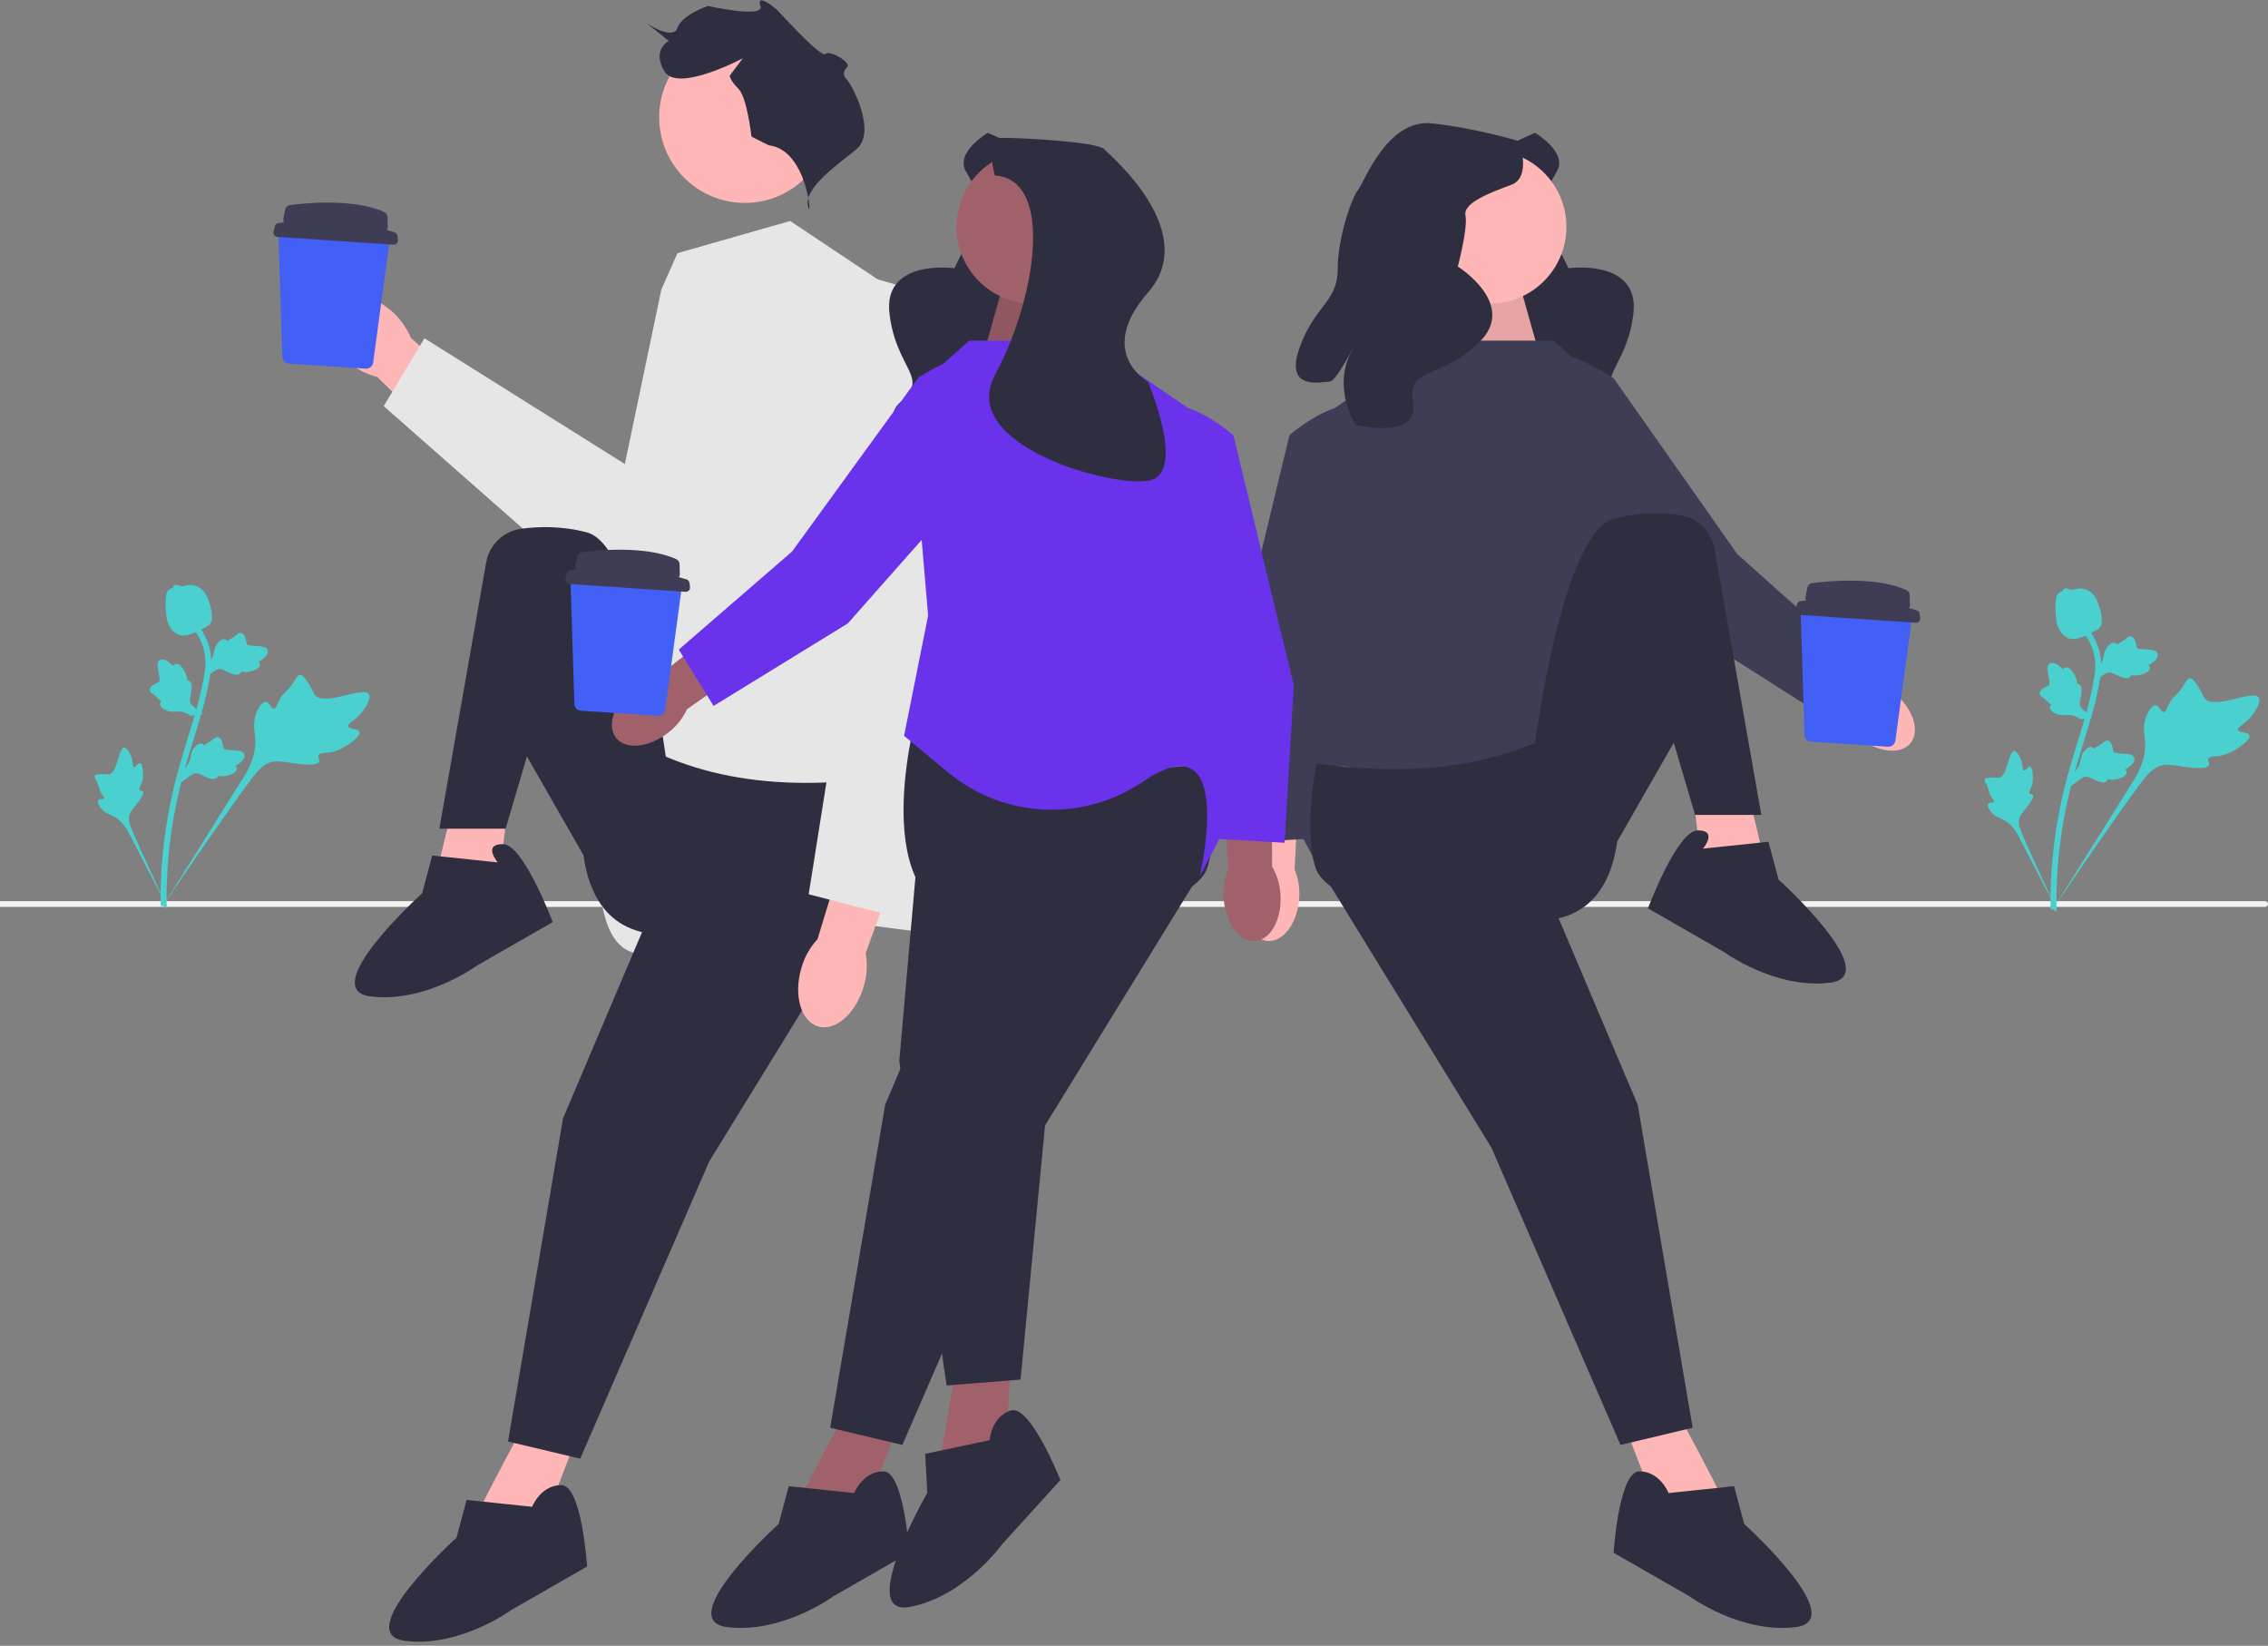 <svg width="408" height="296" viewBox="0 0 408 296" fill="none" xmlns="http://www.w3.org/2000/svg">
<rect x="0" y="0" width="408" height="296" fill="#808080" stroke="none"/>
<g clip-path="url(#clip0_118_289)">
<path d="M408 162.596C408 162.883 407.768 163.115 407.481 163.115H0V162.077H407.481C407.768 162.077 408 162.309 408 162.596Z" fill="#F2F2F2"/>
<path d="M133.982 36.496C142.486 36.496 149.381 29.601 149.381 21.097C149.381 12.592 142.486 5.698 133.982 5.698C125.477 5.698 118.583 12.592 118.583 21.097C118.583 29.601 125.477 36.496 133.982 36.496Z" fill="#FFB6B6"/>
<path d="M142.142 39.745L121.872 45.536L118.977 52.051L112.462 83.179V132.405C112.462 132.405 104.499 149.778 108.842 164.98C113.485 181.23 129.835 162.051 142.142 164.239C154.448 166.428 173.993 168.6 173.993 168.6L162.411 115.755L159.515 51.328L142.142 39.745Z" fill="#E6E6E6"/>
<path d="M138.317 26.14L135.186 24.574C135.186 24.574 134.403 17.53 132.838 15.964C131.273 14.399 131.273 13.616 131.273 13.616L133.621 10.486C133.621 10.486 121.88 16.747 119.532 12.834C117.184 8.92 120.315 7.355 120.315 7.355L116.401 4.224C116.401 4.224 121.098 7.355 121.88 5.007C122.663 2.659 127.359 1.066 127.359 1.066C127.359 1.066 137.614 3.386 136.792 1.066C135.969 -1.255 139.1 1.093 139.882 1.876C140.665 2.659 147.709 10.486 148.492 9.703C149.275 8.92 153.188 11.268 152.405 12.051C151.623 12.834 151.623 13.616 152.405 14.399C153.188 15.182 157.884 23.791 153.971 26.922C150.057 30.053 144.578 33.967 145.361 37.097C146.144 40.228 145.361 26.922 138.317 26.14Z" fill="#2F2E41"/>
<path d="M62.406 64.91C58.454 61.503 57.008 56.702 59.177 54.187C61.346 51.672 66.307 52.396 70.26 55.805C71.858 57.145 73.112 58.848 73.917 60.772L90.481 75.419L83.441 83.046L67.859 67.796C65.837 67.284 63.968 66.294 62.406 64.91Z" fill="#FFB6B6"/>
<path d="M119.151 52.3L130.061 51.309L139.63 96.944C141.453 105.639 135.753 114.129 127.015 115.733L119.151 117.176L69.028 73.045L76.35 60.837L113.314 84.024L119.151 52.3Z" fill="#E6E6E6"/>
<path d="M94.792 255.245C94.792 255.245 86.138 271.317 86.756 270.699C87.374 270.081 97.882 273.79 97.882 273.79L104.064 257.718L94.792 255.245Z" fill="#FFB6B6"/>
<path d="M82.019 142.746C82.019 142.746 77.589 160.454 78.035 159.702C78.482 158.951 89.581 159.958 89.581 159.958L91.614 142.859L82.019 142.746Z" fill="#FFB6B6"/>
<path d="M159.079 139.768C139.522 142.516 121.857 140.12 107.464 128.835C107.464 128.835 96.955 164.069 116.118 167.778C135.28 171.487 156.606 165.112 159.079 158.931C161.551 152.749 159.079 139.768 159.079 139.768Z" fill="#2F2E41"/>
<path d="M122.608 150.895L101.282 201.158L91.392 259.263L104.373 262.354L127.592 208.884L159.079 157.694L122.608 150.895Z" fill="#2F2E41"/>
<path d="M119.826 136.562C119.826 136.562 114.881 98.237 105.609 95.764C101.089 94.559 96.862 94.675 93.718 95.112C90.548 95.552 88.021 97.973 87.467 101.125L79.041 149.04H90.956L94.792 136.059L104.991 153.87L119.826 136.562Z" fill="#2F2E41"/>
<path d="M89.537 155.106L77.756 153.87L75.938 160.669C75.938 160.669 56.776 177.977 66.666 179.214C76.556 180.45 85.829 173.65 85.829 173.65L99.434 165.846C99.434 165.846 94.173 151.822 90.465 151.822C86.756 151.822 89.537 155.106 89.537 155.106Z" fill="#2F2E41"/>
<path d="M95.719 271.008L83.938 269.772L82.12 276.571C82.12 276.571 62.957 293.879 72.847 295.116C82.738 296.352 92.01 289.552 92.01 289.552L105.615 281.748C105.615 281.748 104.682 267.106 100.973 267.106C97.264 267.106 95.719 271.008 95.719 271.008Z" fill="#2F2E41"/>
<path d="M155.371 177.431C153.951 182.303 150.286 185.519 147.185 184.614C144.085 183.71 142.724 179.028 144.146 174.154C144.687 172.2 145.688 170.403 147.066 168.915L153.345 148.349L162.934 151.501L155.725 171.441C156.087 173.437 155.966 175.491 155.371 177.431Z" fill="#FFB6B6"/>
<path d="M162.008 51.417L157.008 50.007C152.294 59.387 150.267 69.888 151.151 80.349L153.619 109.538L145.477 160.843L161.435 164.971L174.01 100.586L162.008 51.417Z" fill="#E6E6E6"/>
<path d="M64.675 131.631C64.456 130.961 62.797 131.256 62.637 130.656C62.478 130.059 64.071 129.559 65.292 127.876C65.512 127.573 66.9 125.66 66.368 124.856C65.359 123.332 58.339 127.129 56.654 124.998C56.285 124.53 56.132 123.727 55.031 122.233C54.593 121.639 54.311 121.352 53.975 121.361C53.499 121.373 53.328 121.969 52.579 123.049C51.455 124.669 51.05 124.466 50.31 125.793C49.76 126.779 49.695 127.408 49.299 127.445C48.738 127.498 48.507 126.271 47.822 126.223C47.122 126.175 46.423 127.387 46.076 128.334C45.425 130.111 45.828 131.47 45.918 132.823C46.015 134.295 45.787 136.448 44.188 139.212L29.111 163.235C32.349 158.338 41.54 144.984 45.243 140.085C46.313 138.671 47.461 137.251 49.23 136.984C50.932 136.727 53.004 137.569 55.895 137.52C56.232 137.515 57.172 137.487 57.401 136.989C57.59 136.577 57.12 136.219 57.291 135.832C57.52 135.312 58.55 135.535 59.954 135.19C60.944 134.947 61.616 134.546 62.195 134.2C62.369 134.096 64.966 132.523 64.675 131.631Z" fill="#4AD0CE"/>
<path d="M25.184 137.239C24.792 137.153 24.458 138.053 24.118 137.958C23.779 137.864 23.993 136.938 23.519 135.853C23.434 135.657 22.896 134.425 22.347 134.454C21.308 134.509 21.146 139.05 19.614 139.262C19.278 139.309 18.84 139.152 17.789 139.261C17.371 139.305 17.149 139.36 17.056 139.528C16.925 139.765 17.168 140.021 17.482 140.7C17.953 141.719 17.736 141.859 18.174 142.605C18.499 143.159 18.789 143.373 18.693 143.578C18.557 143.869 17.888 143.628 17.667 143.951C17.442 144.28 17.835 144.973 18.2 145.417C18.884 146.249 19.667 146.443 20.357 146.79C21.107 147.167 22.099 147.9 22.994 149.482L30.434 163.813C28.965 160.811 25.063 152.447 23.727 149.216C23.341 148.283 22.976 147.31 23.355 146.365C23.72 145.455 24.731 144.681 25.541 143.248C25.636 143.081 25.893 142.611 25.715 142.355C25.567 142.144 25.256 142.271 25.115 142.075C24.927 141.813 25.333 141.372 25.569 140.583C25.735 140.027 25.732 139.581 25.73 139.198C25.729 139.082 25.706 137.354 25.184 137.239Z" fill="#4AD0CE"/>
<path d="M32.606 140.736L32.84 138.577L32.984 138.441C33.647 137.814 34.062 137.15 34.218 136.466C34.243 136.357 34.262 136.247 34.282 136.135C34.359 135.691 34.456 135.139 34.883 134.566C35.121 134.247 35.753 133.525 36.405 133.777C36.581 133.843 36.7 133.957 36.782 134.078C36.803 134.057 36.824 134.036 36.847 134.013C37.128 133.74 37.325 133.64 37.515 133.543C37.661 133.469 37.811 133.393 38.066 133.189C38.178 133.1 38.267 133.019 38.342 132.952C38.571 132.747 38.864 132.508 39.264 132.603C39.689 132.719 39.834 133.124 39.931 133.392C40.104 133.871 40.157 134.2 40.192 134.418C40.205 134.498 40.219 134.587 40.23 134.617C40.323 134.851 41.49 134.911 41.929 134.937C42.916 134.99 43.77 135.037 43.975 135.712C44.123 136.196 43.816 136.723 43.036 137.321C42.794 137.507 42.551 137.636 42.339 137.732C42.469 137.855 42.573 138.022 42.58 138.25C42.594 138.789 42.041 139.203 40.936 139.482C40.661 139.552 40.292 139.644 39.809 139.621C39.581 139.61 39.382 139.575 39.212 139.542C39.187 139.639 39.14 139.74 39.056 139.835C38.81 140.117 38.413 140.188 37.874 140.03C37.279 139.864 36.809 139.638 36.394 139.44C36.032 139.267 35.719 139.12 35.457 139.08C34.969 139.011 34.514 139.312 33.97 139.713L32.606 140.736Z" fill="#4AD0CE"/>
<path d="M36.498 128.438L34.351 128.76L34.183 128.655C33.408 128.173 32.66 127.94 31.959 127.962C31.848 127.966 31.736 127.975 31.623 127.985C31.174 128.022 30.616 128.069 29.953 127.802C29.584 127.652 28.725 127.223 28.804 126.529C28.823 126.342 28.903 126.198 28.999 126.088C28.974 126.073 28.948 126.058 28.92 126.042C28.584 125.839 28.437 125.674 28.296 125.515C28.187 125.393 28.075 125.267 27.813 125.072C27.698 124.986 27.598 124.92 27.514 124.865C27.258 124.695 26.953 124.473 26.943 124.061C26.947 123.621 27.302 123.377 27.537 123.216C27.956 122.928 28.261 122.793 28.463 122.704C28.537 122.671 28.62 122.634 28.645 122.616C28.848 122.467 28.611 121.323 28.524 120.891C28.326 119.923 28.154 119.085 28.755 118.715C29.186 118.45 29.773 118.614 30.55 119.216C30.791 119.403 30.977 119.606 31.124 119.786C31.21 119.629 31.345 119.486 31.564 119.422C32.082 119.272 32.622 119.702 33.172 120.7C33.31 120.947 33.493 121.281 33.593 121.754C33.64 121.977 33.657 122.179 33.668 122.352C33.768 122.352 33.877 122.371 33.991 122.428C34.326 122.594 34.496 122.96 34.479 123.522C34.47 124.14 34.371 124.652 34.284 125.103C34.209 125.498 34.146 125.838 34.173 126.101C34.231 126.59 34.637 126.954 35.163 127.379L36.498 128.438Z" fill="#4AD0CE"/>
<path d="M36.788 121.988L37.022 119.829L37.165 119.694C37.829 119.067 38.244 118.402 38.4 117.718C38.424 117.61 38.444 117.5 38.463 117.388C38.541 116.944 38.637 116.392 39.064 115.819C39.303 115.499 39.935 114.777 40.587 115.029C40.762 115.095 40.881 115.209 40.964 115.33C40.984 115.309 41.005 115.288 41.028 115.266C41.31 114.992 41.507 114.892 41.696 114.795C41.842 114.721 41.992 114.645 42.247 114.441C42.359 114.352 42.448 114.271 42.524 114.204C42.752 114 43.045 113.761 43.446 113.855C43.87 113.971 44.016 114.376 44.112 114.645C44.285 115.123 44.338 115.452 44.373 115.67C44.386 115.75 44.401 115.84 44.412 115.869C44.505 116.103 45.672 116.164 46.111 116.189C47.098 116.243 47.952 116.289 48.157 116.965C48.304 117.448 47.997 117.975 47.218 118.574C46.975 118.76 46.732 118.888 46.521 118.984C46.651 119.107 46.755 119.274 46.761 119.502C46.775 120.041 46.222 120.455 45.117 120.734C44.843 120.804 44.473 120.897 43.99 120.873C43.763 120.862 43.563 120.827 43.393 120.795C43.368 120.891 43.321 120.992 43.238 121.088C42.992 121.369 42.595 121.441 42.056 121.282C41.46 121.116 40.99 120.891 40.575 120.692C40.213 120.52 39.9 120.372 39.638 120.332C39.151 120.264 38.696 120.565 38.152 120.965L36.788 121.988Z" fill="#4AD0CE"/>
<path d="M29.823 163.358L29.444 162.983L28.916 162.927C28.918 162.877 28.915 162.761 28.911 162.58C28.891 161.587 28.828 158.564 29.249 153.919C29.543 150.677 30.034 147.386 30.709 144.135C31.384 140.88 32.086 138.458 32.649 136.511C33.075 135.043 33.504 133.65 33.923 132.294C35.041 128.669 36.096 125.246 36.75 121.34C36.896 120.469 37.2 118.654 36.578 116.512C36.217 115.27 35.599 114.101 34.741 113.038L35.572 112.367C36.519 113.541 37.202 114.836 37.603 116.216C38.293 118.59 37.962 120.568 37.803 121.518C37.137 125.492 36.071 128.948 34.942 132.607C34.525 133.959 34.098 135.346 33.674 136.808C33.116 138.737 32.421 141.138 31.754 144.351C31.087 147.563 30.602 150.814 30.311 154.015C29.896 158.601 29.958 161.579 29.979 162.557C29.989 163.08 29.991 163.189 29.823 163.358Z" fill="#4AD0CE"/>
<path d="M32.462 114.267C32.419 114.257 32.376 114.247 32.333 114.234C31.457 113.988 30.754 113.274 30.243 112.112C30.004 111.565 29.948 110.99 29.835 109.843C29.818 109.666 29.74 108.771 29.835 107.584C29.898 106.809 29.981 106.498 30.192 106.253C30.426 105.981 30.742 105.825 31.076 105.747C31.084 105.644 31.118 105.544 31.185 105.449C31.459 105.054 31.918 105.216 32.167 105.301C32.293 105.346 32.449 105.403 32.625 105.433C32.902 105.481 33.067 105.432 33.317 105.36C33.556 105.29 33.854 105.204 34.265 105.211C35.076 105.222 35.676 105.587 35.874 105.707C36.917 106.333 37.277 107.333 37.694 108.49C37.776 108.722 38.051 109.561 38.115 110.641C38.161 111.42 38.059 111.739 37.942 111.967C37.703 112.436 37.337 112.653 36.428 113.11C35.479 113.589 35.003 113.829 34.612 113.952C33.704 114.237 33.133 114.417 32.462 114.267Z" fill="#4AD0CE"/>
<path d="M276.146 23.893C276.146 23.893 282.041 27.35 280.107 30.769C278.174 34.188 275.479 38.845 277.307 40.312C279.136 41.779 282.155 48.245 282.155 48.245C282.155 48.245 295.04 46.445 293.83 56.455C292.621 66.464 286.567 67.829 291.756 72.232C296.944 76.635 286.363 81.902 286.363 81.902C286.363 81.902 279.059 79.625 277.392 72.626C275.726 65.626 278.878 77.978 277.821 78.864C276.764 79.749 272.659 85.587 269.754 77.825C266.85 70.063 269.726 67.054 265.888 62.473C262.05 57.892 259.441 50.483 259.555 49.188C259.669 47.892 255.165 36.073 262.098 31.464C269.031 26.855 276.146 23.893 276.146 23.893Z" fill="#2F2E41"/>
<path d="M334.212 132.495C337.635 135.327 341.871 135.857 343.673 133.679C345.475 131.5 344.161 127.439 340.737 124.606C339.385 123.455 337.777 122.645 336.047 122.244L321.394 110.425L315.994 117.419L331.013 128.328C331.731 129.952 332.828 131.381 334.212 132.495Z" fill="#FFB6B6"/>
<path d="M290.294 68.037C290.294 68.037 278.795 60.347 275.029 64.118C271.263 67.889 272.163 77.308 272.163 77.308L302.319 112.453L326.232 127.653L332.644 117.613L312.54 99.674L290.294 68.037Z" fill="#3F3D56"/>
<path d="M273.438 51.379L277.61 66.209H254.71L262.251 47.935L273.438 51.379Z" fill="#FFB6B6"/>
<path opacity="0.1" d="M273.438 51.379L277.61 66.209H254.71L262.251 47.935L273.438 51.379Z" fill="black"/>
<path d="M223.496 160.877C223.201 165.31 225.248 169.056 228.07 169.244C230.891 169.432 233.417 165.99 233.712 161.556C233.854 159.786 233.57 158.008 232.884 156.37L233.9 137.572L225.068 137.283L225.005 155.846C224.107 157.379 223.59 159.104 223.496 160.877Z" fill="#FFB6B6"/>
<path d="M250.09 87.554C250.09 87.554 249.601 73.729 244.34 72.88C239.079 72.031 231.965 78.27 231.965 78.27L221.098 123.287L222.756 151.573L234.65 150.901L237.441 124.102L250.09 87.554Z" fill="#3F3D56"/>
<path d="M301.1 252.773C301.1 252.773 309.754 268.845 309.136 268.226C308.518 267.608 298.009 271.317 298.009 271.317L291.828 255.245L301.1 252.773Z" fill="#FFB6B6"/>
<path d="M313.873 140.273C313.873 140.273 318.303 157.981 317.856 157.23C317.409 156.478 306.311 157.485 306.311 157.485L304.277 140.386L313.873 140.273Z" fill="#FFB6B6"/>
<path d="M279.465 61.264H257.859L234.34 77.336L227.541 133.587L231.25 144.713L238.049 157.694C238.049 157.694 231.25 129.26 247.939 140.386C264.629 151.513 265.866 153.367 265.866 153.367L288.119 142.241L296.464 96.189L290.282 70.845L279.465 61.264Z" fill="#3F3D56"/>
<path d="M236.813 137.296C256.37 140.043 274.034 137.648 288.428 126.362C288.428 126.362 298.936 161.596 279.774 165.305C260.611 169.014 239.285 162.64 236.813 156.458C234.34 150.277 236.813 137.296 236.813 137.296Z" fill="#2F2E41"/>
<path d="M273.283 148.422L294.609 198.685L304.5 256.791L291.519 259.881L268.299 206.412L236.813 155.222L273.283 148.422Z" fill="#2F2E41"/>
<path d="M276.065 134.089C276.065 134.089 281.01 95.764 290.282 93.291C294.802 92.086 299.029 92.203 302.174 92.639C305.343 93.079 307.87 95.501 308.424 98.652L316.85 146.568H304.935L301.1 133.587L290.9 151.397L276.065 134.089Z" fill="#2F2E41"/>
<path d="M306.354 152.633L318.135 151.397L319.953 158.197C319.953 158.197 339.116 175.505 329.225 176.741C319.335 177.977 310.063 171.178 310.063 171.178L296.458 163.373C296.458 163.373 301.718 149.349 305.427 149.349C309.136 149.349 306.354 152.633 306.354 152.633Z" fill="#2F2E41"/>
<path d="M300.173 268.535L311.954 267.299L313.772 274.099C313.772 274.099 332.934 291.407 323.044 292.643C313.154 293.879 303.881 287.08 303.881 287.08L290.276 279.275C290.276 279.275 291.209 264.633 294.918 264.633C298.627 264.633 300.173 268.535 300.173 268.535Z" fill="#2F2E41"/>
<path d="M267.997 54.601C275.614 54.601 281.788 48.427 281.788 40.81C281.788 33.193 275.614 27.019 267.997 27.019C260.38 27.019 254.206 33.193 254.206 40.81C254.206 48.427 260.38 54.601 267.997 54.601Z" fill="#FFB6B6"/>
<path d="M273.284 25.41C273.284 25.41 275.582 31.846 271.905 33.225C268.227 34.604 263.17 36.443 263.63 38.741C264.09 41.04 262.251 47.935 262.251 47.935C262.251 47.935 273.284 54.831 265.928 61.727C258.573 68.622 253.057 65.781 254.206 72.488C255.355 79.195 243.863 76.437 243.863 76.437C243.863 76.437 239.725 70.001 242.943 63.566C246.161 57.13 240.645 68.622 239.265 68.622C237.886 68.622 230.991 70.461 233.749 62.646C236.507 54.831 240.645 54.371 240.645 48.395C240.645 42.419 243.403 35.064 244.322 34.144C245.242 33.225 249.379 21.273 257.654 22.192C265.928 23.111 273.284 25.41 273.284 25.41Z" fill="#2F2E41"/>
<path d="M152.745 252.773C152.745 252.773 144.091 268.845 144.709 268.226C145.327 267.608 155.836 271.317 155.836 271.317L162.017 255.245L152.745 252.773Z" fill="#A0616A"/>
<path d="M217.032 137.296C197.475 140.043 179.811 137.648 165.417 126.362C165.417 126.362 154.909 161.596 174.071 165.305C193.234 169.014 214.56 162.64 217.032 156.458C219.505 150.277 217.032 137.296 217.032 137.296Z" fill="#2F2E41"/>
<path d="M180.562 148.422L159.236 198.685L149.345 256.791L162.326 259.881L185.546 206.412L217.032 155.222L180.562 148.422Z" fill="#2F2E41"/>
<path d="M153.672 268.535L141.891 267.299L140.073 274.099C140.073 274.099 120.911 291.407 130.801 292.643C140.691 293.879 149.964 287.08 149.964 287.08L163.569 279.275C163.569 279.275 162.635 264.633 158.927 264.633C155.218 264.633 153.672 268.535 153.672 268.535Z" fill="#2F2E41"/>
<path d="M172.286 244.317C172.286 244.317 169.012 262.275 169.409 261.496C169.807 260.717 180.947 261.003 180.947 261.003L181.869 243.808L172.286 244.317Z" fill="#A0616A"/>
<path d="M166.553 136.475L161.773 190.865L170.291 249.188L183.593 248.123L189.184 190.098L203.342 131.691L166.553 136.475Z" fill="#2F2E41"/>
<path d="M178.031 259.025L166.443 261.483L166.811 268.512C166.811 268.512 153.923 290.888 163.712 289.012C173.501 287.137 180.224 277.809 180.224 277.809L190.757 266.187C190.757 266.187 185.353 252.548 181.825 253.692C178.297 254.836 178.031 259.025 178.031 259.025Z" fill="#2F2E41"/>
<path d="M177.699 23.893C177.699 23.893 171.804 27.35 173.738 30.769C175.671 34.188 178.366 38.845 176.538 40.312C174.709 41.779 171.691 48.245 171.691 48.245C171.691 48.245 158.805 46.445 160.015 56.455C161.224 66.464 167.278 67.829 162.089 72.232C156.901 76.635 167.482 81.902 167.482 81.902C167.482 81.902 174.786 79.625 176.453 72.626C178.119 65.626 174.967 77.978 176.024 78.864C177.082 79.749 181.186 85.587 184.091 77.825C186.995 70.063 184.119 67.054 187.957 62.473C191.795 57.892 194.404 50.483 194.29 49.188C194.176 47.892 198.68 36.073 191.747 31.464C184.814 26.855 177.699 23.893 177.699 23.893Z" fill="#2F2E41"/>
<path d="M180.407 51.379L176.235 66.209H199.135L191.594 47.935L180.407 51.379Z" fill="#A0616A"/>
<path opacity="0.1" d="M180.407 51.379L176.235 66.209H199.135L191.594 47.935L180.407 51.379Z" fill="black"/>
<path d="M230.349 160.877C230.644 165.31 228.597 169.056 225.776 169.244C222.954 169.432 220.429 165.99 220.133 161.556C219.991 159.786 220.275 158.008 220.961 156.37L219.945 137.572L228.777 137.283L228.84 155.846C229.738 157.379 230.255 159.104 230.349 160.877Z" fill="#A0616A"/>
<path d="M203.755 87.554C203.755 87.554 204.244 73.729 209.505 72.88C214.766 72.031 221.88 78.27 221.88 78.27L232.747 123.287L231.089 151.573L219.195 150.901L216.404 124.102L203.755 87.554Z" fill="#6A33EB"/>
<path d="M174.38 61.264H195.986L219.505 77.336L226.304 133.587L222.595 144.713L215.796 157.694C215.796 157.694 222.595 129.26 205.906 140.386C205.739 140.498 205.573 140.608 205.41 140.717C194.666 147.893 180.49 147.156 170.545 138.909L162.635 132.351L166.963 110.715L163.563 70.845L174.38 61.264Z" fill="#6A33EB"/>
<path d="M120.317 131.689C116.851 134.469 112.608 134.935 110.839 132.729C109.07 130.524 110.445 126.482 113.912 123.702C115.282 122.572 116.902 121.786 118.637 121.411L133.469 109.816L138.762 116.892L123.579 127.571C122.836 129.185 121.717 130.597 120.317 131.689Z" fill="#A0616A"/>
<path d="M165.209 67.907C165.209 67.907 176.824 60.392 180.532 64.219C184.24 68.047 183.198 77.451 183.198 77.451L152.51 112.134L128.369 126.969L122.111 116.832L142.485 99.201L165.209 67.907Z" fill="#6A33EB"/>
<path d="M185.848 54.601C193.464 54.601 199.639 48.427 199.639 40.81C199.639 33.193 193.464 27.019 185.848 27.019C178.231 27.019 172.057 33.193 172.057 40.81C172.057 48.427 178.231 54.601 185.848 54.601Z" fill="#A0616A"/>
<path d="M178.982 31.566C178.982 31.566 176.951 24.793 180.337 24.793C183.723 24.793 197.268 25.471 198.623 26.825C199.977 28.18 216.005 41.774 206.524 52.61C197.042 63.446 206.524 68.682 206.524 68.682C206.524 68.682 213.522 85.069 206.75 86.424C199.977 87.778 172.197 80.033 178.982 67.46C186.346 53.817 189.772 32.282 178.982 31.566Z" fill="#2F2E41"/>
<path d="M404.654 132.249C404.435 131.579 402.776 131.874 402.616 131.275C402.458 130.678 404.05 130.177 405.271 128.494C405.491 128.191 406.879 126.279 406.347 125.474C405.338 123.95 398.318 127.747 396.634 125.616C396.264 125.148 396.112 124.346 395.01 122.852C394.572 122.257 394.291 121.97 393.955 121.979C393.478 121.991 393.307 122.587 392.558 123.667C391.435 125.287 391.029 125.084 390.289 126.411C389.74 127.397 389.674 128.026 389.278 128.063C388.718 128.116 388.486 126.889 387.801 126.842C387.102 126.793 386.402 128.005 386.055 128.952C385.404 130.729 385.807 132.088 385.897 133.442C385.994 134.913 385.766 137.066 384.167 139.831L369.09 163.853C372.328 158.956 381.519 145.602 385.223 140.703C386.292 139.289 387.441 137.869 389.209 137.602C390.911 137.345 392.983 138.187 395.874 138.138C396.212 138.133 397.151 138.105 397.38 137.607C397.569 137.195 397.1 136.837 397.27 136.45C397.499 135.931 398.529 136.153 399.933 135.809C400.923 135.565 401.596 135.164 402.174 134.818C402.348 134.714 404.946 133.141 404.654 132.249Z" fill="#4AD0CE"/>
<path d="M365.163 137.858C364.771 137.772 364.437 138.671 364.097 138.576C363.758 138.482 363.972 137.556 363.499 136.471C363.413 136.276 362.875 135.043 362.327 135.072C361.287 135.127 361.126 139.668 359.594 139.88C359.257 139.927 358.819 139.77 357.768 139.88C357.35 139.923 357.128 139.978 357.036 140.146C356.904 140.383 357.147 140.639 357.461 141.318C357.932 142.337 357.715 142.477 358.153 143.224C358.478 143.778 358.769 143.991 358.673 144.196C358.537 144.487 357.868 144.247 357.647 144.569C357.421 144.898 357.814 145.591 358.179 146.035C358.863 146.867 359.646 147.061 360.337 147.408C361.087 147.785 362.078 148.518 362.973 150.1L370.413 164.431C368.944 161.429 365.042 153.065 363.706 149.834C363.321 148.901 362.955 147.928 363.334 146.983C363.699 146.073 364.71 145.299 365.521 143.866C365.615 143.699 365.873 143.229 365.694 142.974C365.547 142.762 365.235 142.889 365.095 142.694C364.906 142.431 365.312 141.99 365.548 141.202C365.715 140.646 365.711 140.2 365.709 139.816C365.708 139.7 365.685 137.972 365.163 137.858Z" fill="#4AD0CE"/>
<path d="M372.586 141.354L372.82 139.195L372.963 139.06C373.627 138.432 374.042 137.768 374.198 137.084C374.222 136.975 374.242 136.865 374.261 136.753C374.339 136.309 374.435 135.758 374.862 135.184C375.101 134.865 375.733 134.143 376.384 134.395C376.56 134.461 376.679 134.575 376.761 134.696C376.782 134.675 376.803 134.654 376.826 134.632C377.108 134.358 377.305 134.258 377.494 134.161C377.64 134.087 377.79 134.011 378.045 133.807C378.157 133.718 378.246 133.637 378.322 133.57C378.55 133.365 378.843 133.126 379.244 133.221C379.668 133.337 379.814 133.742 379.91 134.011C380.083 134.489 380.136 134.818 380.171 135.036C380.184 135.116 380.199 135.205 380.21 135.235C380.303 135.469 381.47 135.53 381.909 135.555C382.896 135.608 383.75 135.655 383.955 136.331C384.102 136.814 383.795 137.341 383.016 137.939C382.773 138.125 382.53 138.254 382.319 138.35C382.449 138.473 382.552 138.64 382.559 138.868C382.573 139.407 382.02 139.821 380.915 140.1C380.641 140.17 380.271 140.262 379.788 140.239C379.561 140.228 379.361 140.193 379.191 140.16C379.166 140.257 379.119 140.358 379.036 140.453C378.79 140.735 378.393 140.807 377.854 140.648C377.258 140.482 376.788 140.256 376.373 140.058C376.011 139.886 375.698 139.738 375.436 139.698C374.949 139.629 374.494 139.931 373.95 140.331L372.586 141.354Z" fill="#4AD0CE"/>
<path d="M376.478 129.056L374.33 129.378L374.162 129.274C373.387 128.791 372.639 128.558 371.938 128.581C371.827 128.584 371.716 128.593 371.602 128.603C371.153 128.64 370.595 128.687 369.932 128.42C369.563 128.27 368.704 127.841 368.783 127.147C368.802 126.96 368.882 126.817 368.978 126.706C368.953 126.691 368.927 126.676 368.899 126.66C368.563 126.457 368.416 126.292 368.275 126.133C368.166 126.011 368.054 125.885 367.792 125.69C367.678 125.605 367.577 125.538 367.493 125.483C367.237 125.313 366.932 125.091 366.922 124.679C366.926 124.239 367.281 123.996 367.516 123.834C367.935 123.546 368.24 123.411 368.442 123.322C368.516 123.289 368.599 123.252 368.624 123.234C368.827 123.085 368.59 121.941 368.503 121.51C368.305 120.541 368.133 119.704 368.734 119.333C369.165 119.068 369.753 119.232 370.529 119.834C370.77 120.021 370.956 120.224 371.103 120.404C371.189 120.247 371.324 120.104 371.543 120.04C372.061 119.89 372.601 120.32 373.151 121.318C373.289 121.565 373.472 121.899 373.572 122.373C373.619 122.596 373.636 122.797 373.647 122.97C373.747 122.97 373.857 122.989 373.97 123.046C374.305 123.213 374.475 123.579 374.458 124.14C374.449 124.758 374.35 125.27 374.263 125.722C374.188 126.116 374.125 126.456 374.152 126.72C374.21 127.209 374.617 127.572 375.142 127.997L376.478 129.056Z" fill="#4AD0CE"/>
<path d="M376.767 122.607L377.001 120.447L377.145 120.312C377.808 119.685 378.223 119.02 378.379 118.336C378.404 118.228 378.423 118.118 378.443 118.006C378.52 117.562 378.617 117.01 379.044 116.437C379.282 116.117 379.914 115.395 380.566 115.648C380.742 115.714 380.861 115.828 380.943 115.948C380.964 115.927 380.985 115.907 381.008 115.884C381.289 115.61 381.486 115.51 381.676 115.414C381.821 115.339 381.972 115.263 382.227 115.059C382.338 114.97 382.428 114.889 382.503 114.822C382.732 114.618 383.024 114.379 383.425 114.473C383.85 114.589 383.995 114.995 384.092 115.263C384.265 115.741 384.318 116.07 384.353 116.288C384.365 116.368 384.38 116.458 384.391 116.487C384.484 116.721 385.651 116.782 386.09 116.807C387.077 116.861 387.931 116.907 388.136 117.583C388.284 118.066 387.977 118.594 387.197 119.192C386.954 119.378 386.712 119.506 386.5 119.602C386.63 119.725 386.734 119.892 386.74 120.12C386.755 120.659 386.202 121.073 385.097 121.352C384.822 121.422 384.453 121.515 383.97 121.491C383.742 121.48 383.543 121.445 383.373 121.413C383.347 121.509 383.301 121.61 383.217 121.706C382.971 121.987 382.574 122.059 382.035 121.9C381.44 121.734 380.97 121.509 380.555 121.311C380.192 121.138 379.88 120.99 379.618 120.95C379.13 120.882 378.675 121.183 378.131 121.584L376.767 122.607Z" fill="#4AD0CE"/>
<path d="M369.803 163.976L369.423 163.601L368.895 163.545C368.898 163.495 368.894 163.379 368.89 163.198C368.87 162.205 368.807 159.182 369.228 154.537C369.522 151.295 370.013 148.004 370.688 144.753C371.364 141.498 372.065 139.076 372.629 137.129C373.054 135.661 373.483 134.268 373.902 132.912C375.02 129.287 376.075 125.864 376.729 121.959C376.876 121.087 377.179 119.272 376.557 117.13C376.196 115.888 375.578 114.719 374.72 113.656L375.551 112.985C376.498 114.16 377.182 115.454 377.582 116.834C378.272 119.208 377.941 121.186 377.782 122.136C377.117 126.11 376.05 129.566 374.921 133.226C374.505 134.577 374.077 135.964 373.654 137.426C373.095 139.355 372.4 141.756 371.733 144.97C371.066 148.181 370.581 151.432 370.29 154.633C369.875 159.219 369.937 162.197 369.958 163.176C369.968 163.698 369.971 163.807 369.803 163.976Z" fill="#4AD0CE"/>
<path d="M372.441 114.885C372.398 114.876 372.355 114.865 372.312 114.852C371.436 114.606 370.733 113.892 370.222 112.73C369.983 112.183 369.927 111.608 369.814 110.461C369.797 110.284 369.719 109.389 369.814 108.203C369.877 107.427 369.96 107.116 370.171 106.872C370.405 106.599 370.721 106.443 371.054 106.365C371.064 106.262 371.097 106.162 371.164 106.067C371.438 105.672 371.897 105.834 372.146 105.919C372.272 105.964 372.428 106.021 372.604 106.051C372.881 106.099 373.046 106.05 373.296 105.978C373.535 105.908 373.833 105.822 374.244 105.829C375.055 105.84 375.655 106.205 375.853 106.325C376.896 106.951 377.256 107.951 377.673 109.109C377.755 109.341 378.03 110.179 378.094 111.259C378.14 112.038 378.038 112.357 377.921 112.585C377.682 113.054 377.316 113.271 376.407 113.728C375.458 114.207 374.982 114.447 374.591 114.57C373.683 114.856 373.112 115.035 372.441 114.885Z" fill="#4AD0CE"/>
<path d="M103.329 126.597L102.631 104.596C102.62 104.238 102.76 103.891 103.016 103.642C103.273 103.392 103.624 103.262 103.981 103.283L121.44 104.33C121.793 104.351 122.124 104.52 122.348 104.793C122.573 105.066 122.674 105.423 122.627 105.773L119.673 127.64C119.584 128.302 118.992 128.786 118.326 128.741L104.518 127.828C104.378 127.819 104.245 127.788 104.121 127.738C103.665 127.553 103.345 127.115 103.329 126.597Z" fill="#4360F6"/>
<path d="M102.653 102.537C102.897 102.512 103.224 102.48 103.617 102.447C103.512 102.251 103.469 102.02 103.514 101.783L103.826 100.135C103.907 99.707 104.251 99.379 104.683 99.322C107.254 98.978 116.096 98.045 121.663 100.571C122.011 100.729 122.236 101.076 122.247 101.459L122.298 103.217C122.304 103.434 122.241 103.636 122.13 103.803C122.593 103.927 123.054 104.059 123.512 104.202C123.799 104.292 124.004 104.545 124.038 104.844L124.125 105.593C124.18 106.068 123.79 106.476 123.313 106.444L102.44 105.035C101.965 105.003 101.635 104.549 101.749 104.087L101.989 103.115C102.067 102.802 102.332 102.571 102.653 102.537Z" fill="#3F3D56"/>
<path d="M50.786 64.165L50.089 42.163C50.078 41.806 50.218 41.458 50.474 41.209C50.73 40.96 51.082 40.829 51.439 40.851L68.898 41.898C69.251 41.919 69.582 42.087 69.806 42.36C70.031 42.633 70.132 42.99 70.085 43.34L67.131 65.208C67.042 65.87 66.45 66.353 65.784 66.309L51.976 65.396C51.836 65.386 51.703 65.355 51.579 65.305C51.123 65.121 50.803 64.683 50.786 64.165Z" fill="#4360F6"/>
<path d="M50.111 40.105C50.355 40.079 50.682 40.047 51.075 40.014C50.97 39.819 50.927 39.588 50.972 39.35L51.284 37.702C51.365 37.275 51.709 36.947 52.141 36.889C54.712 36.545 63.553 35.613 69.121 38.139C69.469 38.297 69.693 38.644 69.704 39.026L69.755 40.784C69.762 41.002 69.699 41.203 69.588 41.37C70.051 41.495 70.512 41.626 70.97 41.77C71.257 41.86 71.462 42.113 71.496 42.411L71.583 43.16C71.638 43.635 71.248 44.044 70.771 44.012L49.898 42.602C49.423 42.57 49.093 42.117 49.207 41.655L49.447 40.682C49.525 40.369 49.79 40.139 50.111 40.105Z" fill="#3F3D56"/>
<path d="M324.624 132.16L323.927 110.159C323.916 109.802 324.056 109.454 324.312 109.205C324.569 108.956 324.92 108.825 325.277 108.846L342.736 109.894C343.089 109.915 343.42 110.083 343.644 110.356C343.868 110.629 343.97 110.986 343.923 111.336L340.969 133.204C340.88 133.865 340.288 134.349 339.622 134.305L325.814 133.392C325.674 133.382 325.541 133.351 325.417 133.301C324.961 133.117 324.641 132.678 324.624 132.16Z" fill="#4360F6"/>
<path d="M323.949 108.101C324.193 108.075 324.52 108.043 324.913 108.01C324.808 107.815 324.765 107.584 324.81 107.346L325.122 105.698C325.203 105.27 325.547 104.943 325.979 104.885C328.549 104.541 337.391 103.609 342.959 106.134C343.307 106.292 343.531 106.64 343.542 107.022L343.593 108.78C343.6 108.997 343.536 109.199 343.426 109.366C343.889 109.49 344.35 109.622 344.808 109.766C345.094 109.855 345.3 110.109 345.334 110.407L345.421 111.156C345.476 111.631 345.086 112.04 344.609 112.008L323.736 110.598C323.261 110.566 322.93 110.113 323.045 109.65L323.285 108.678C323.363 108.365 323.628 108.134 323.949 108.101Z" fill="#3F3D56"/>
</g>
<defs>
<clipPath id="clip0_118_289">
<rect width="408" height="295.198" fill="white" transform="translate(0 0.068)"/>
</clipPath>
</defs>
</svg>
